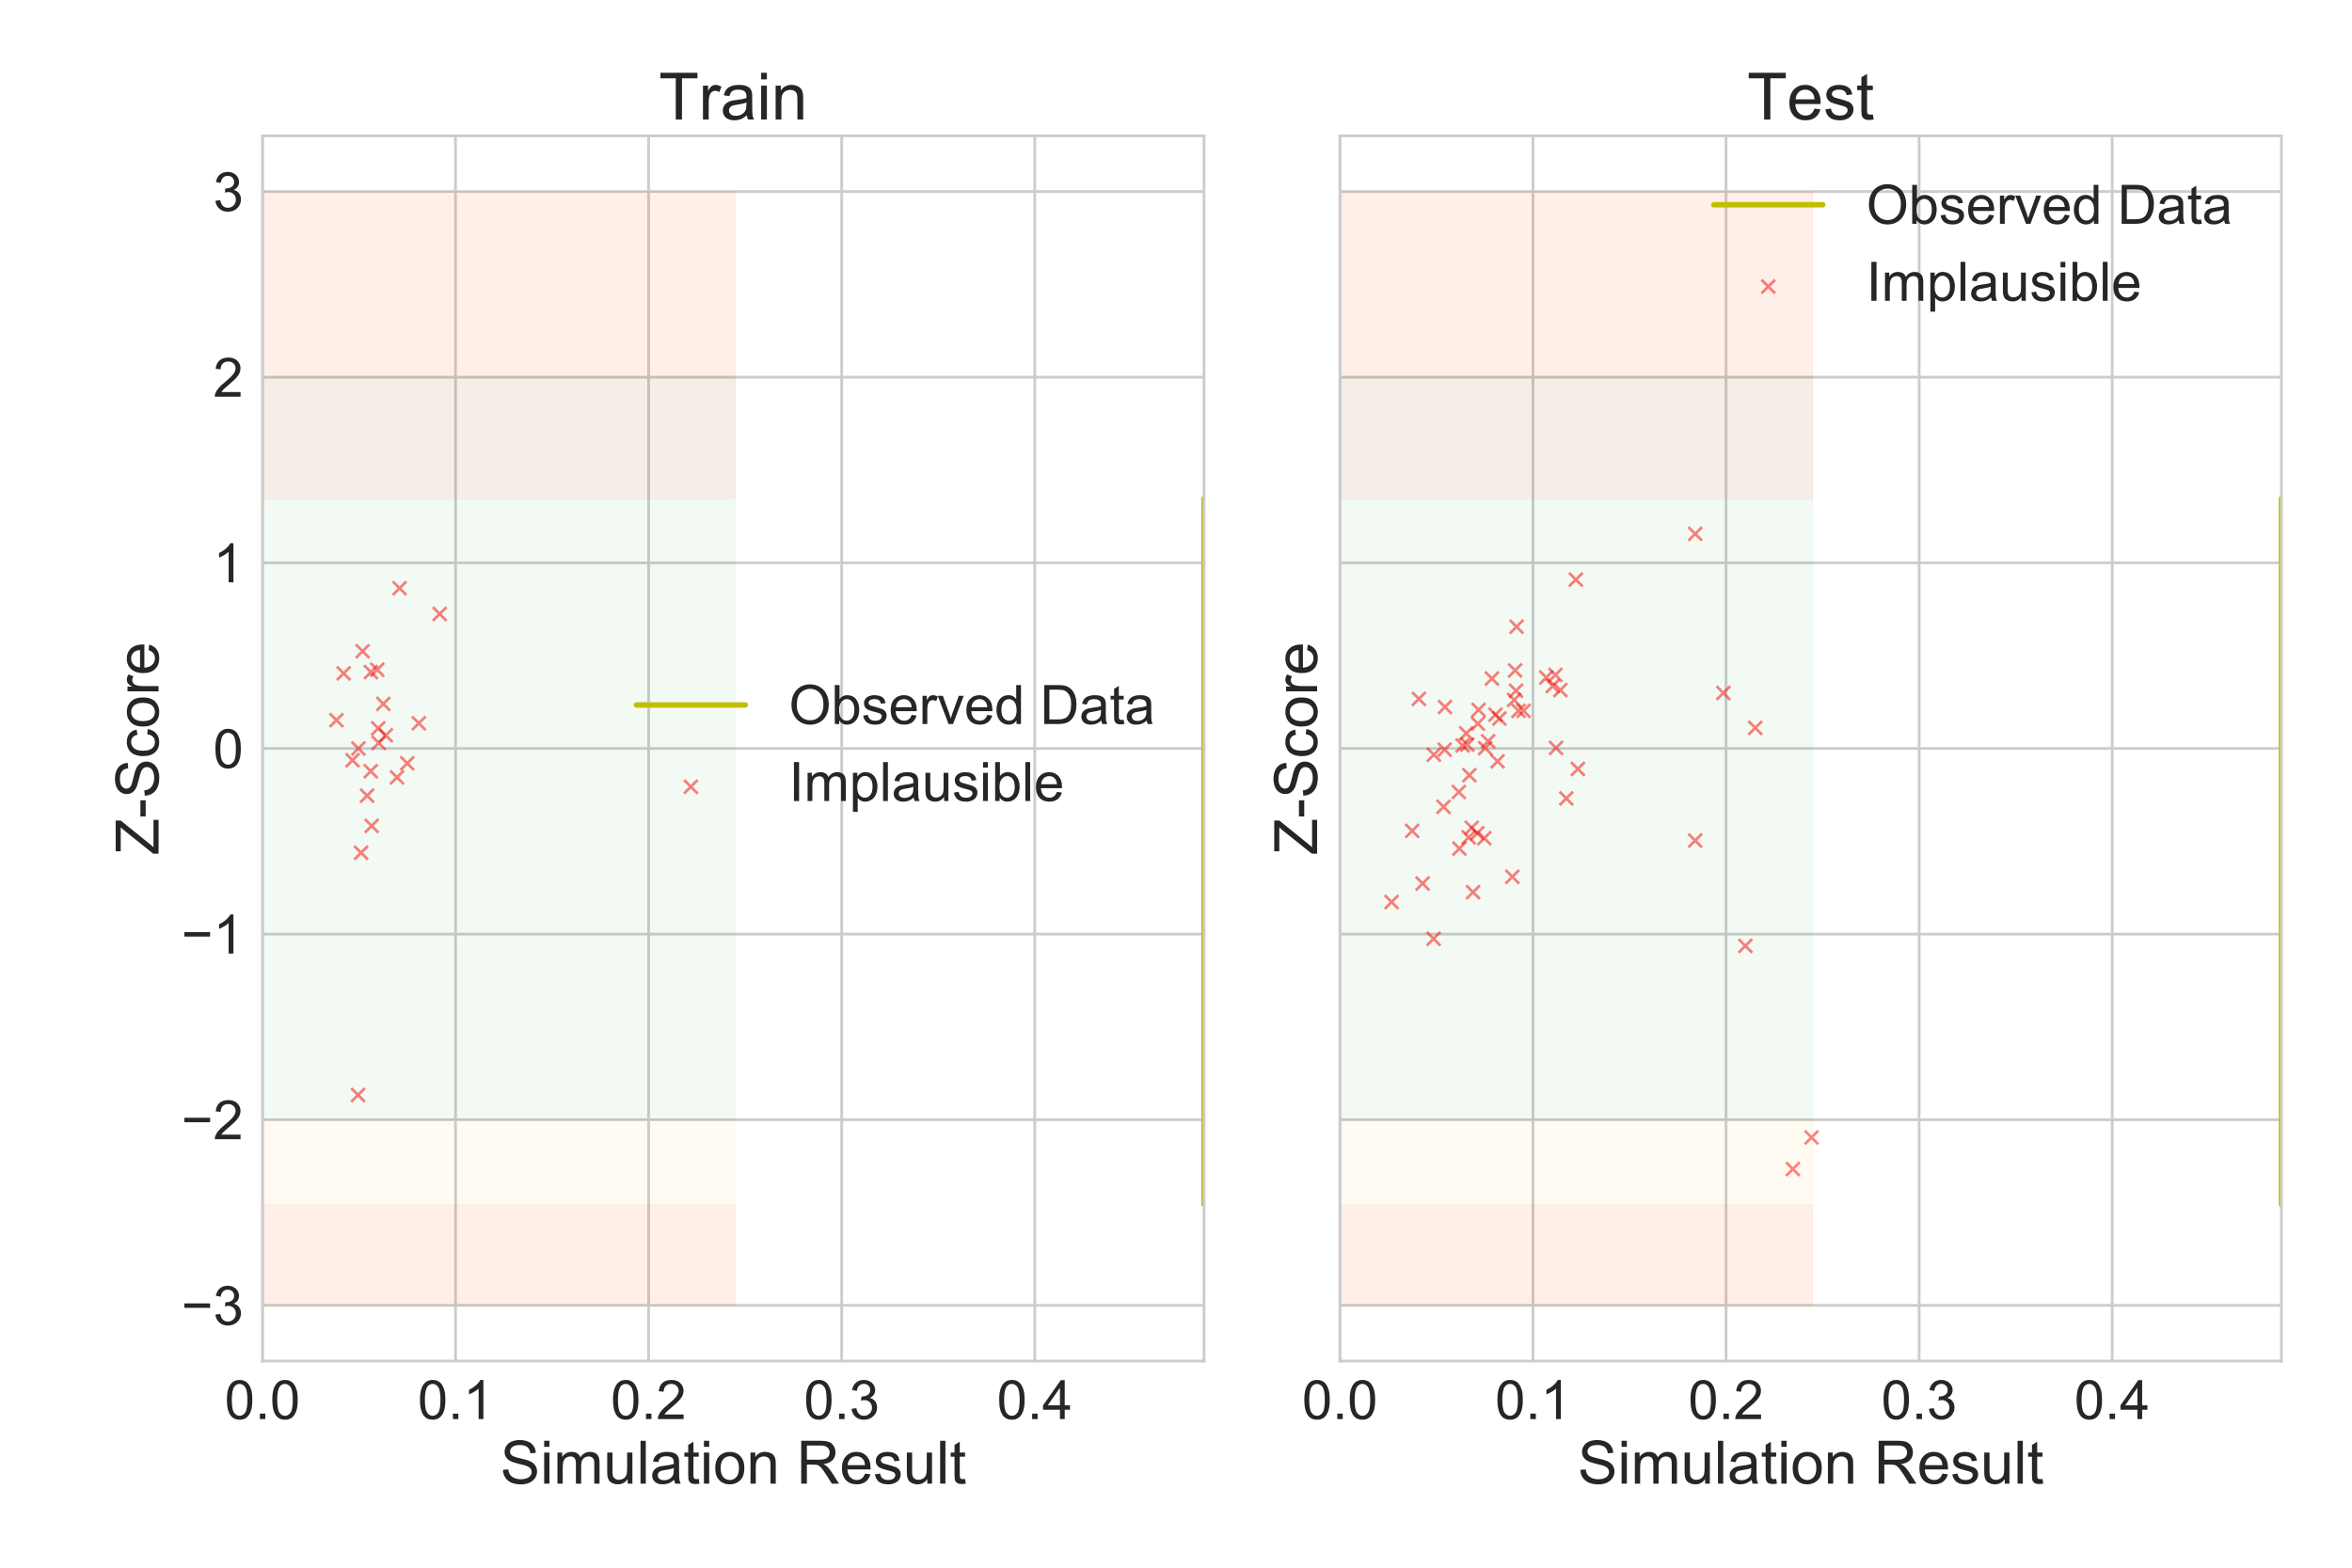 <?xml version="1.0" encoding="utf-8" standalone="no"?>
<!DOCTYPE svg PUBLIC "-//W3C//DTD SVG 1.1//EN"
  "http://www.w3.org/Graphics/SVG/1.1/DTD/svg11.dtd">
<!-- Created with matplotlib (https://matplotlib.org/) -->
<svg height="576pt" version="1.1" viewBox="0 0 864 576" width="864pt" xmlns="http://www.w3.org/2000/svg" xmlns:xlink="http://www.w3.org/1999/xlink">
 <defs>
  <style type="text/css">
*{stroke-linecap:butt;stroke-linejoin:round;}
  </style>
 </defs>
 <g id="figure_1">
  <g id="patch_1">
   <path d="M 0 576 
L 864 576 
L 864 0 
L 0 0 
z
" style="fill:#ffffff;"/>
  </g>
  <g id="axes_1">
   <g id="patch_2">
    <path d="M 96.42 500.08 
L 442.29 500.08 
L 442.29 49.92 
L 96.42 49.92 
z
" style="fill:#ffffff;"/>
   </g>
   <g id="matplotlib.axis_1">
    <g id="xtick_1">
     <g id="line2d_1">
      <path clip-path="url(#pf62c65925e)" d="M 96.42 500.08 
L 96.42 49.92 
" style="fill:none;stroke:#cccccc;stroke-linecap:round;"/>
     </g>
     <g id="line2d_2"/>
     <g id="text_1">
      <!-- 0.0 -->
      <defs>
       <path d="M 4.156 35.297 
Q 4.156 48 6.766 55.734 
Q 9.375 63.484 14.516 67.672 
Q 19.672 71.875 27.484 71.875 
Q 33.25 71.875 37.594 69.547 
Q 41.938 67.234 44.766 62.859 
Q 47.609 58.5 49.219 52.219 
Q 50.828 45.953 50.828 35.297 
Q 50.828 22.703 48.234 14.969 
Q 45.656 7.234 40.5 3 
Q 35.359 -1.219 27.484 -1.219 
Q 17.141 -1.219 11.234 6.203 
Q 4.156 15.141 4.156 35.297 
z
M 13.188 35.297 
Q 13.188 17.672 17.312 11.828 
Q 21.438 6 27.484 6 
Q 33.547 6 37.672 11.859 
Q 41.797 17.719 41.797 35.297 
Q 41.797 52.984 37.672 58.781 
Q 33.547 64.594 27.391 64.594 
Q 21.344 64.594 17.719 59.469 
Q 13.188 52.938 13.188 35.297 
z
" id="ArialMT-48"/>
       <path d="M 9.078 0 
L 9.078 10.016 
L 19.094 10.016 
L 19.094 0 
z
" id="ArialMT-46"/>
      </defs>
      <g style="fill:#262626;" transform="translate(82.52 521.396)scale(0.2 -0.2)">
       <use xlink:href="#ArialMT-48"/>
       <use x="55.615" xlink:href="#ArialMT-46"/>
       <use x="83.398" xlink:href="#ArialMT-48"/>
      </g>
     </g>
    </g>
    <g id="xtick_2">
     <g id="line2d_3">
      <path clip-path="url(#pf62c65925e)" d="M 167.345 500.08 
L 167.345 49.92 
" style="fill:none;stroke:#cccccc;stroke-linecap:round;"/>
     </g>
     <g id="line2d_4"/>
     <g id="text_2">
      <!-- 0.1 -->
      <defs>
       <path d="M 37.25 0 
L 28.469 0 
L 28.469 56 
Q 25.297 52.984 20.141 49.953 
Q 14.984 46.922 10.891 45.406 
L 10.891 53.906 
Q 18.266 57.375 23.781 62.297 
Q 29.297 67.234 31.594 71.875 
L 37.25 71.875 
z
" id="ArialMT-49"/>
      </defs>
      <g style="fill:#262626;" transform="translate(153.445 521.396)scale(0.2 -0.2)">
       <use xlink:href="#ArialMT-48"/>
       <use x="55.615" xlink:href="#ArialMT-46"/>
       <use x="83.398" xlink:href="#ArialMT-49"/>
      </g>
     </g>
    </g>
    <g id="xtick_3">
     <g id="line2d_5">
      <path clip-path="url(#pf62c65925e)" d="M 238.27 500.08 
L 238.27 49.92 
" style="fill:none;stroke:#cccccc;stroke-linecap:round;"/>
     </g>
     <g id="line2d_6"/>
     <g id="text_3">
      <!-- 0.2 -->
      <defs>
       <path d="M 50.344 8.453 
L 50.344 0 
L 3.031 0 
Q 2.938 3.172 4.047 6.109 
Q 5.859 10.938 9.828 15.625 
Q 13.812 20.312 21.344 26.469 
Q 33.016 36.031 37.109 41.625 
Q 41.219 47.219 41.219 52.203 
Q 41.219 57.422 37.469 61 
Q 33.734 64.594 27.734 64.594 
Q 21.391 64.594 17.578 60.781 
Q 13.766 56.984 13.719 50.25 
L 4.688 51.172 
Q 5.609 61.281 11.656 66.578 
Q 17.719 71.875 27.938 71.875 
Q 38.234 71.875 44.234 66.156 
Q 50.25 60.453 50.25 52 
Q 50.25 47.703 48.484 43.547 
Q 46.734 39.406 42.656 34.812 
Q 38.578 30.219 29.109 22.219 
Q 21.188 15.578 18.938 13.203 
Q 16.703 10.844 15.234 8.453 
z
" id="ArialMT-50"/>
      </defs>
      <g style="fill:#262626;" transform="translate(224.37 521.396)scale(0.2 -0.2)">
       <use xlink:href="#ArialMT-48"/>
       <use x="55.615" xlink:href="#ArialMT-46"/>
       <use x="83.398" xlink:href="#ArialMT-50"/>
      </g>
     </g>
    </g>
    <g id="xtick_4">
     <g id="line2d_7">
      <path clip-path="url(#pf62c65925e)" d="M 309.196 500.08 
L 309.196 49.92 
" style="fill:none;stroke:#cccccc;stroke-linecap:round;"/>
     </g>
     <g id="line2d_8"/>
     <g id="text_4">
      <!-- 0.3 -->
      <defs>
       <path d="M 4.203 18.891 
L 12.984 20.062 
Q 14.5 12.594 18.141 9.297 
Q 21.781 6 27 6 
Q 33.203 6 37.469 10.297 
Q 41.75 14.594 41.75 20.953 
Q 41.75 27 37.797 30.922 
Q 33.844 34.859 27.734 34.859 
Q 25.25 34.859 21.531 33.891 
L 22.516 41.609 
Q 23.391 41.5 23.922 41.5 
Q 29.547 41.5 34.031 44.422 
Q 38.531 47.359 38.531 53.469 
Q 38.531 58.297 35.25 61.469 
Q 31.984 64.656 26.812 64.656 
Q 21.688 64.656 18.266 61.422 
Q 14.844 58.203 13.875 51.766 
L 5.078 53.328 
Q 6.688 62.156 12.391 67.016 
Q 18.109 71.875 26.609 71.875 
Q 32.469 71.875 37.391 69.359 
Q 42.328 66.844 44.938 62.5 
Q 47.562 58.156 47.562 53.266 
Q 47.562 48.641 45.062 44.828 
Q 42.578 41.016 37.703 38.766 
Q 44.047 37.312 47.562 32.688 
Q 51.078 28.078 51.078 21.141 
Q 51.078 11.766 44.234 5.25 
Q 37.406 -1.266 26.953 -1.266 
Q 17.531 -1.266 11.297 4.344 
Q 5.078 9.969 4.203 18.891 
z
" id="ArialMT-51"/>
      </defs>
      <g style="fill:#262626;" transform="translate(295.296 521.396)scale(0.2 -0.2)">
       <use xlink:href="#ArialMT-48"/>
       <use x="55.615" xlink:href="#ArialMT-46"/>
       <use x="83.398" xlink:href="#ArialMT-51"/>
      </g>
     </g>
    </g>
    <g id="xtick_5">
     <g id="line2d_9">
      <path clip-path="url(#pf62c65925e)" d="M 380.121 500.08 
L 380.121 49.92 
" style="fill:none;stroke:#cccccc;stroke-linecap:round;"/>
     </g>
     <g id="line2d_10"/>
     <g id="text_5">
      <!-- 0.4 -->
      <defs>
       <path d="M 32.328 0 
L 32.328 17.141 
L 1.266 17.141 
L 1.266 25.203 
L 33.938 71.578 
L 41.109 71.578 
L 41.109 25.203 
L 50.781 25.203 
L 50.781 17.141 
L 41.109 17.141 
L 41.109 0 
z
M 32.328 25.203 
L 32.328 57.469 
L 9.906 25.203 
z
" id="ArialMT-52"/>
      </defs>
      <g style="fill:#262626;" transform="translate(366.221 521.396)scale(0.2 -0.2)">
       <use xlink:href="#ArialMT-48"/>
       <use x="55.615" xlink:href="#ArialMT-46"/>
       <use x="83.398" xlink:href="#ArialMT-52"/>
      </g>
     </g>
    </g>
    <g id="text_6">
     <!-- Simulation Result -->
     <defs>
      <path d="M 4.5 23 
L 13.422 23.781 
Q 14.062 18.406 16.375 14.969 
Q 18.703 11.531 23.578 9.406 
Q 28.469 7.281 34.578 7.281 
Q 39.984 7.281 44.141 8.891 
Q 48.297 10.5 50.312 13.297 
Q 52.344 16.109 52.344 19.438 
Q 52.344 22.797 50.391 25.312 
Q 48.438 27.828 43.953 29.547 
Q 41.062 30.672 31.203 33.031 
Q 21.344 35.406 17.391 37.5 
Q 12.25 40.188 9.734 44.156 
Q 7.234 48.141 7.234 53.078 
Q 7.234 58.5 10.297 63.203 
Q 13.375 67.922 19.281 70.359 
Q 25.203 72.797 32.422 72.797 
Q 40.375 72.797 46.453 70.234 
Q 52.547 67.672 55.812 62.688 
Q 59.078 57.719 59.328 51.422 
L 50.25 50.734 
Q 49.516 57.516 45.281 60.984 
Q 41.062 64.453 32.812 64.453 
Q 24.219 64.453 20.281 61.297 
Q 16.359 58.156 16.359 53.719 
Q 16.359 49.859 19.141 47.359 
Q 21.875 44.875 33.422 42.266 
Q 44.969 39.656 49.266 37.703 
Q 55.516 34.812 58.484 30.391 
Q 61.469 25.984 61.469 20.219 
Q 61.469 14.5 58.203 9.438 
Q 54.938 4.391 48.797 1.578 
Q 42.672 -1.219 35.016 -1.219 
Q 25.297 -1.219 18.719 1.609 
Q 12.156 4.438 8.422 10.125 
Q 4.688 15.828 4.5 23 
z
" id="ArialMT-83"/>
      <path d="M 6.641 61.469 
L 6.641 71.578 
L 15.438 71.578 
L 15.438 61.469 
z
M 6.641 0 
L 6.641 51.859 
L 15.438 51.859 
L 15.438 0 
z
" id="ArialMT-105"/>
      <path d="M 6.594 0 
L 6.594 51.859 
L 14.453 51.859 
L 14.453 44.578 
Q 16.891 48.391 20.938 50.703 
Q 25 53.031 30.172 53.031 
Q 35.938 53.031 39.625 50.641 
Q 43.312 48.25 44.828 43.953 
Q 50.984 53.031 60.844 53.031 
Q 68.562 53.031 72.703 48.75 
Q 76.859 44.484 76.859 35.594 
L 76.859 0 
L 68.109 0 
L 68.109 32.672 
Q 68.109 37.938 67.25 40.25 
Q 66.406 42.578 64.156 43.984 
Q 61.922 45.406 58.891 45.406 
Q 53.422 45.406 49.797 41.766 
Q 46.188 38.141 46.188 30.125 
L 46.188 0 
L 37.406 0 
L 37.406 33.688 
Q 37.406 39.547 35.25 42.469 
Q 33.109 45.406 28.219 45.406 
Q 24.516 45.406 21.359 43.453 
Q 18.219 41.5 16.797 37.734 
Q 15.375 33.984 15.375 26.906 
L 15.375 0 
z
" id="ArialMT-109"/>
      <path d="M 40.578 0 
L 40.578 7.625 
Q 34.516 -1.172 24.125 -1.172 
Q 19.531 -1.172 15.547 0.578 
Q 11.578 2.344 9.641 5 
Q 7.719 7.672 6.938 11.531 
Q 6.391 14.109 6.391 19.734 
L 6.391 51.859 
L 15.188 51.859 
L 15.188 23.094 
Q 15.188 16.219 15.719 13.812 
Q 16.547 10.359 19.234 8.375 
Q 21.922 6.391 25.875 6.391 
Q 29.828 6.391 33.297 8.422 
Q 36.766 10.453 38.203 13.938 
Q 39.656 17.438 39.656 24.078 
L 39.656 51.859 
L 48.438 51.859 
L 48.438 0 
z
" id="ArialMT-117"/>
      <path d="M 6.391 0 
L 6.391 71.578 
L 15.188 71.578 
L 15.188 0 
z
" id="ArialMT-108"/>
      <path d="M 40.438 6.391 
Q 35.547 2.25 31.031 0.531 
Q 26.516 -1.172 21.344 -1.172 
Q 12.797 -1.172 8.203 3 
Q 3.609 7.172 3.609 13.672 
Q 3.609 17.484 5.344 20.625 
Q 7.078 23.781 9.891 25.688 
Q 12.703 27.594 16.219 28.562 
Q 18.797 29.25 24.031 29.891 
Q 34.672 31.156 39.703 32.906 
Q 39.75 34.719 39.75 35.203 
Q 39.75 40.578 37.25 42.781 
Q 33.891 45.75 27.25 45.75 
Q 21.047 45.75 18.094 43.578 
Q 15.141 41.406 13.719 35.891 
L 5.125 37.062 
Q 6.297 42.578 8.984 45.969 
Q 11.672 49.359 16.75 51.188 
Q 21.828 53.031 28.516 53.031 
Q 35.156 53.031 39.297 51.469 
Q 43.453 49.906 45.406 47.531 
Q 47.359 45.172 48.141 41.547 
Q 48.578 39.312 48.578 33.453 
L 48.578 21.734 
Q 48.578 9.469 49.141 6.219 
Q 49.703 2.984 51.375 0 
L 42.188 0 
Q 40.828 2.734 40.438 6.391 
z
M 39.703 26.031 
Q 34.906 24.078 25.344 22.703 
Q 19.922 21.922 17.672 20.938 
Q 15.438 19.969 14.203 18.094 
Q 12.984 16.219 12.984 13.922 
Q 12.984 10.406 15.641 8.062 
Q 18.312 5.719 23.438 5.719 
Q 28.516 5.719 32.469 7.938 
Q 36.422 10.156 38.281 14.016 
Q 39.703 17 39.703 22.797 
z
" id="ArialMT-97"/>
      <path d="M 25.781 7.859 
L 27.047 0.094 
Q 23.344 -0.688 20.406 -0.688 
Q 15.625 -0.688 12.984 0.828 
Q 10.359 2.344 9.281 4.812 
Q 8.203 7.281 8.203 15.188 
L 8.203 45.016 
L 1.766 45.016 
L 1.766 51.859 
L 8.203 51.859 
L 8.203 64.703 
L 16.938 69.969 
L 16.938 51.859 
L 25.781 51.859 
L 25.781 45.016 
L 16.938 45.016 
L 16.938 14.703 
Q 16.938 10.938 17.406 9.859 
Q 17.875 8.797 18.922 8.156 
Q 19.969 7.516 21.922 7.516 
Q 23.391 7.516 25.781 7.859 
z
" id="ArialMT-116"/>
      <path d="M 3.328 25.922 
Q 3.328 40.328 11.328 47.266 
Q 18.016 53.031 27.641 53.031 
Q 38.328 53.031 45.109 46.016 
Q 51.906 39.016 51.906 26.656 
Q 51.906 16.656 48.906 10.906 
Q 45.906 5.172 40.156 2 
Q 34.422 -1.172 27.641 -1.172 
Q 16.75 -1.172 10.031 5.812 
Q 3.328 12.797 3.328 25.922 
z
M 12.359 25.922 
Q 12.359 15.969 16.703 11.016 
Q 21.047 6.062 27.641 6.062 
Q 34.188 6.062 38.531 11.031 
Q 42.875 16.016 42.875 26.219 
Q 42.875 35.844 38.5 40.797 
Q 34.125 45.75 27.641 45.75 
Q 21.047 45.75 16.703 40.812 
Q 12.359 35.891 12.359 25.922 
z
" id="ArialMT-111"/>
      <path d="M 6.594 0 
L 6.594 51.859 
L 14.5 51.859 
L 14.5 44.484 
Q 20.219 53.031 31 53.031 
Q 35.688 53.031 39.625 51.344 
Q 43.562 49.656 45.516 46.922 
Q 47.469 44.188 48.25 40.438 
Q 48.734 37.984 48.734 31.891 
L 48.734 0 
L 39.938 0 
L 39.938 31.547 
Q 39.938 36.922 38.906 39.578 
Q 37.891 42.234 35.281 43.812 
Q 32.672 45.406 29.156 45.406 
Q 23.531 45.406 19.453 41.844 
Q 15.375 38.281 15.375 28.328 
L 15.375 0 
z
" id="ArialMT-110"/>
      <path id="ArialMT-32"/>
      <path d="M 7.859 0 
L 7.859 71.578 
L 39.594 71.578 
Q 49.172 71.578 54.141 69.641 
Q 59.125 67.719 62.109 62.828 
Q 65.094 57.953 65.094 52.047 
Q 65.094 44.438 60.156 39.203 
Q 55.219 33.984 44.922 32.562 
Q 48.688 30.766 50.641 29 
Q 54.781 25.203 58.5 19.484 
L 70.953 0 
L 59.031 0 
L 49.562 14.891 
Q 45.406 21.344 42.719 24.75 
Q 40.047 28.172 37.922 29.531 
Q 35.797 30.906 33.594 31.453 
Q 31.984 31.781 28.328 31.781 
L 17.328 31.781 
L 17.328 0 
z
M 17.328 39.984 
L 37.703 39.984 
Q 44.188 39.984 47.844 41.328 
Q 51.516 42.672 53.422 45.625 
Q 55.328 48.578 55.328 52.047 
Q 55.328 57.125 51.641 60.391 
Q 47.953 63.672 39.984 63.672 
L 17.328 63.672 
z
" id="ArialMT-82"/>
      <path d="M 42.094 16.703 
L 51.172 15.578 
Q 49.031 7.625 43.219 3.219 
Q 37.406 -1.172 28.375 -1.172 
Q 17 -1.172 10.328 5.828 
Q 3.656 12.844 3.656 25.484 
Q 3.656 38.578 10.391 45.797 
Q 17.141 53.031 27.875 53.031 
Q 38.281 53.031 44.875 45.953 
Q 51.469 38.875 51.469 26.031 
Q 51.469 25.25 51.422 23.688 
L 12.75 23.688 
Q 13.234 15.141 17.578 10.594 
Q 21.922 6.062 28.422 6.062 
Q 33.25 6.062 36.672 8.594 
Q 40.094 11.141 42.094 16.703 
z
M 13.234 30.906 
L 42.188 30.906 
Q 41.609 37.453 38.875 40.719 
Q 34.672 45.797 27.984 45.797 
Q 21.922 45.797 17.797 41.75 
Q 13.672 37.703 13.234 30.906 
z
" id="ArialMT-101"/>
      <path d="M 3.078 15.484 
L 11.766 16.844 
Q 12.5 11.625 15.844 8.844 
Q 19.188 6.062 25.203 6.062 
Q 31.25 6.062 34.172 8.516 
Q 37.109 10.984 37.109 14.312 
Q 37.109 17.281 34.516 19 
Q 32.719 20.172 25.531 21.969 
Q 15.875 24.422 12.141 26.203 
Q 8.406 27.984 6.469 31.125 
Q 4.547 34.281 4.547 38.094 
Q 4.547 41.547 6.125 44.5 
Q 7.719 47.469 10.453 49.422 
Q 12.5 50.922 16.031 51.969 
Q 19.578 53.031 23.641 53.031 
Q 29.734 53.031 34.344 51.266 
Q 38.969 49.516 41.156 46.5 
Q 43.359 43.5 44.188 38.484 
L 35.594 37.312 
Q 35.016 41.312 32.203 43.547 
Q 29.391 45.797 24.266 45.797 
Q 18.219 45.797 15.625 43.797 
Q 13.031 41.797 13.031 39.109 
Q 13.031 37.406 14.109 36.031 
Q 15.188 34.625 17.484 33.688 
Q 18.797 33.203 25.25 31.453 
Q 34.578 28.953 38.25 27.359 
Q 41.938 25.781 44.031 22.75 
Q 46.141 19.734 46.141 15.234 
Q 46.141 10.844 43.578 6.953 
Q 41.016 3.078 36.172 0.953 
Q 31.344 -1.172 25.25 -1.172 
Q 15.141 -1.172 9.844 3.031 
Q 4.547 7.234 3.078 15.484 
z
" id="ArialMT-115"/>
     </defs>
     <g style="fill:#262626;" transform="translate(183.765 545.118)scale(0.22 -0.22)">
      <use xlink:href="#ArialMT-83"/>
      <use x="66.699" xlink:href="#ArialMT-105"/>
      <use x="88.916" xlink:href="#ArialMT-109"/>
      <use x="172.217" xlink:href="#ArialMT-117"/>
      <use x="227.832" xlink:href="#ArialMT-108"/>
      <use x="250.049" xlink:href="#ArialMT-97"/>
      <use x="305.664" xlink:href="#ArialMT-116"/>
      <use x="333.447" xlink:href="#ArialMT-105"/>
      <use x="355.664" xlink:href="#ArialMT-111"/>
      <use x="411.279" xlink:href="#ArialMT-110"/>
      <use x="466.895" xlink:href="#ArialMT-32"/>
      <use x="494.678" xlink:href="#ArialMT-82"/>
      <use x="566.895" xlink:href="#ArialMT-101"/>
      <use x="622.51" xlink:href="#ArialMT-115"/>
      <use x="672.51" xlink:href="#ArialMT-117"/>
      <use x="728.125" xlink:href="#ArialMT-108"/>
      <use x="750.342" xlink:href="#ArialMT-116"/>
     </g>
    </g>
   </g>
   <g id="matplotlib.axis_2">
    <g id="ytick_1">
     <g id="line2d_11">
      <path clip-path="url(#pf62c65925e)" d="M 96.42 479.618 
L 442.29 479.618 
" style="fill:none;stroke:#cccccc;stroke-linecap:round;"/>
     </g>
     <g id="line2d_12"/>
     <g id="text_7">
      <!-- −3 -->
      <defs>
       <path d="M 52.828 31.203 
L 5.562 31.203 
L 5.562 39.406 
L 52.828 39.406 
z
" id="ArialMT-8722"/>
      </defs>
      <g style="fill:#262626;" transform="translate(66.617 486.776)scale(0.2 -0.2)">
       <use xlink:href="#ArialMT-8722"/>
       <use x="58.398" xlink:href="#ArialMT-51"/>
      </g>
     </g>
    </g>
    <g id="ytick_2">
     <g id="line2d_13">
      <path clip-path="url(#pf62c65925e)" d="M 96.42 411.412 
L 442.29 411.412 
" style="fill:none;stroke:#cccccc;stroke-linecap:round;"/>
     </g>
     <g id="line2d_14"/>
     <g id="text_8">
      <!-- −2 -->
      <g style="fill:#262626;" transform="translate(66.617 418.57)scale(0.2 -0.2)">
       <use xlink:href="#ArialMT-8722"/>
       <use x="58.398" xlink:href="#ArialMT-50"/>
      </g>
     </g>
    </g>
    <g id="ytick_3">
     <g id="line2d_15">
      <path clip-path="url(#pf62c65925e)" d="M 96.42 343.206 
L 442.29 343.206 
" style="fill:none;stroke:#cccccc;stroke-linecap:round;"/>
     </g>
     <g id="line2d_16"/>
     <g id="text_9">
      <!-- −1 -->
      <g style="fill:#262626;" transform="translate(66.617 350.364)scale(0.2 -0.2)">
       <use xlink:href="#ArialMT-8722"/>
       <use x="58.398" xlink:href="#ArialMT-49"/>
      </g>
     </g>
    </g>
    <g id="ytick_4">
     <g id="line2d_17">
      <path clip-path="url(#pf62c65925e)" d="M 96.42 275 
L 442.29 275 
" style="fill:none;stroke:#cccccc;stroke-linecap:round;"/>
     </g>
     <g id="line2d_18"/>
     <g id="text_10">
      <!-- 0 -->
      <g style="fill:#262626;" transform="translate(78.298 282.158)scale(0.2 -0.2)">
       <use xlink:href="#ArialMT-48"/>
      </g>
     </g>
    </g>
    <g id="ytick_5">
     <g id="line2d_19">
      <path clip-path="url(#pf62c65925e)" d="M 96.42 206.794 
L 442.29 206.794 
" style="fill:none;stroke:#cccccc;stroke-linecap:round;"/>
     </g>
     <g id="line2d_20"/>
     <g id="text_11">
      <!-- 1 -->
      <g style="fill:#262626;" transform="translate(78.298 213.952)scale(0.2 -0.2)">
       <use xlink:href="#ArialMT-49"/>
      </g>
     </g>
    </g>
    <g id="ytick_6">
     <g id="line2d_21">
      <path clip-path="url(#pf62c65925e)" d="M 96.42 138.588 
L 442.29 138.588 
" style="fill:none;stroke:#cccccc;stroke-linecap:round;"/>
     </g>
     <g id="line2d_22"/>
     <g id="text_12">
      <!-- 2 -->
      <g style="fill:#262626;" transform="translate(78.298 145.746)scale(0.2 -0.2)">
       <use xlink:href="#ArialMT-50"/>
      </g>
     </g>
    </g>
    <g id="ytick_7">
     <g id="line2d_23">
      <path clip-path="url(#pf62c65925e)" d="M 96.42 70.382 
L 442.29 70.382 
" style="fill:none;stroke:#cccccc;stroke-linecap:round;"/>
     </g>
     <g id="line2d_24"/>
     <g id="text_13">
      <!-- 3 -->
      <g style="fill:#262626;" transform="translate(78.298 77.54)scale(0.2 -0.2)">
       <use xlink:href="#ArialMT-51"/>
      </g>
     </g>
    </g>
    <g id="text_14">
     <!-- Z-Score -->
     <defs>
      <path d="M 2 0 
L 2 8.797 
L 38.672 54.641 
Q 42.578 59.516 46.094 63.141 
L 6.156 63.141 
L 6.156 71.578 
L 57.422 71.578 
L 57.422 63.141 
L 17.234 13.484 
L 12.891 8.453 
L 58.594 8.453 
L 58.594 0 
z
" id="ArialMT-90"/>
      <path d="M 3.172 21.484 
L 3.172 30.328 
L 30.172 30.328 
L 30.172 21.484 
z
" id="ArialMT-45"/>
      <path d="M 40.438 19 
L 49.078 17.875 
Q 47.656 8.938 41.812 3.875 
Q 35.984 -1.172 27.484 -1.172 
Q 16.844 -1.172 10.375 5.781 
Q 3.906 12.75 3.906 25.734 
Q 3.906 34.125 6.688 40.422 
Q 9.469 46.734 15.156 49.875 
Q 20.844 53.031 27.547 53.031 
Q 35.984 53.031 41.359 48.75 
Q 46.734 44.484 48.25 36.625 
L 39.703 35.297 
Q 38.484 40.531 35.375 43.156 
Q 32.281 45.797 27.875 45.797 
Q 21.234 45.797 17.078 41.031 
Q 12.938 36.281 12.938 25.984 
Q 12.938 15.531 16.938 10.797 
Q 20.953 6.062 27.391 6.062 
Q 32.562 6.062 36.031 9.234 
Q 39.5 12.406 40.438 19 
z
" id="ArialMT-99"/>
      <path d="M 6.5 0 
L 6.5 51.859 
L 14.406 51.859 
L 14.406 44 
Q 17.438 49.516 20 51.266 
Q 22.562 53.031 25.641 53.031 
Q 30.078 53.031 34.672 50.203 
L 31.641 42.047 
Q 28.422 43.953 25.203 43.953 
Q 22.312 43.953 20.016 42.219 
Q 17.719 40.484 16.75 37.406 
Q 15.281 32.719 15.281 27.156 
L 15.281 0 
z
" id="ArialMT-114"/>
     </defs>
     <g style="fill:#262626;" transform="translate(58.244 314.115)rotate(-90)scale(0.22 -0.22)">
      <use xlink:href="#ArialMT-90"/>
      <use x="61.084" xlink:href="#ArialMT-45"/>
      <use x="94.385" xlink:href="#ArialMT-83"/>
      <use x="161.084" xlink:href="#ArialMT-99"/>
      <use x="211.084" xlink:href="#ArialMT-111"/>
      <use x="266.699" xlink:href="#ArialMT-114"/>
      <use x="300" xlink:href="#ArialMT-101"/>
     </g>
    </g>
   </g>
   <g id="PathCollection_1">
    <defs>
     <path d="M -2.5 2.5 
L 2.5 -2.5 
M -2.5 -2.5 
L 2.5 2.5 
" id="m4b0cbc7966" style="stroke:#ff0000;stroke-opacity:0.5;"/>
    </defs>
    <g clip-path="url(#pf62c65925e)">
     <use style="fill:#ff0000;fill-opacity:0.5;stroke:#ff0000;stroke-opacity:0.5;" x="153.849" xlink:href="#m4b0cbc7966" y="265.739"/>
     <use style="fill:#ff0000;fill-opacity:0.5;stroke:#ff0000;stroke-opacity:0.5;" x="131.532" xlink:href="#m4b0cbc7966" y="402.321"/>
     <use style="fill:#ff0000;fill-opacity:0.5;stroke:#ff0000;stroke-opacity:0.5;" x="136.255" xlink:href="#m4b0cbc7966" y="246.932"/>
     <use style="fill:#ff0000;fill-opacity:0.5;stroke:#ff0000;stroke-opacity:0.5;" x="123.592" xlink:href="#m4b0cbc7966" y="264.602"/>
     <use style="fill:#ff0000;fill-opacity:0.5;stroke:#ff0000;stroke-opacity:0.5;" x="140.815" xlink:href="#m4b0cbc7966" y="258.621"/>
     <use style="fill:#ff0000;fill-opacity:0.5;stroke:#ff0000;stroke-opacity:0.5;" x="134.838" xlink:href="#m4b0cbc7966" y="292.339"/>
     <use style="fill:#ff0000;fill-opacity:0.5;stroke:#ff0000;stroke-opacity:0.5;" x="138.929" xlink:href="#m4b0cbc7966" y="267.592"/>
     <use style="fill:#ff0000;fill-opacity:0.5;stroke:#ff0000;stroke-opacity:0.5;" x="141.74" xlink:href="#m4b0cbc7966" y="270.187"/>
     <use style="fill:#ff0000;fill-opacity:0.5;stroke:#ff0000;stroke-opacity:0.5;" x="136.177" xlink:href="#m4b0cbc7966" y="283.358"/>
     <use style="fill:#ff0000;fill-opacity:0.5;stroke:#ff0000;stroke-opacity:0.5;" x="131.651" xlink:href="#m4b0cbc7966" y="275.013"/>
     <use style="fill:#ff0000;fill-opacity:0.5;stroke:#ff0000;stroke-opacity:0.5;" x="146.781" xlink:href="#m4b0cbc7966" y="216.122"/>
     <use style="fill:#ff0000;fill-opacity:0.5;stroke:#ff0000;stroke-opacity:0.5;" x="132.637" xlink:href="#m4b0cbc7966" y="313.325"/>
     <use style="fill:#ff0000;fill-opacity:0.5;stroke:#ff0000;stroke-opacity:0.5;" x="133.198" xlink:href="#m4b0cbc7966" y="239.277"/>
     <use style="fill:#ff0000;fill-opacity:0.5;stroke:#ff0000;stroke-opacity:0.5;" x="145.835" xlink:href="#m4b0cbc7966" y="285.616"/>
     <use style="fill:#ff0000;fill-opacity:0.5;stroke:#ff0000;stroke-opacity:0.5;" x="161.511" xlink:href="#m4b0cbc7966" y="225.58"/>
     <use style="fill:#ff0000;fill-opacity:0.5;stroke:#ff0000;stroke-opacity:0.5;" x="129.5" xlink:href="#m4b0cbc7966" y="279.324"/>
     <use style="fill:#ff0000;fill-opacity:0.5;stroke:#ff0000;stroke-opacity:0.5;" x="139.113" xlink:href="#m4b0cbc7966" y="272.958"/>
     <use style="fill:#ff0000;fill-opacity:0.5;stroke:#ff0000;stroke-opacity:0.5;" x="138.583" xlink:href="#m4b0cbc7966" y="246.086"/>
     <use style="fill:#ff0000;fill-opacity:0.5;stroke:#ff0000;stroke-opacity:0.5;" x="136.523" xlink:href="#m4b0cbc7966" y="303.443"/>
     <use style="fill:#ff0000;fill-opacity:0.5;stroke:#ff0000;stroke-opacity:0.5;" x="126.227" xlink:href="#m4b0cbc7966" y="247.415"/>
     <use style="fill:#ff0000;fill-opacity:0.5;stroke:#ff0000;stroke-opacity:0.5;" x="149.597" xlink:href="#m4b0cbc7966" y="280.455"/>
    </g>
   </g>
   <g id="patch_3">
    <path clip-path="url(#pf62c65925e)" d="M 96.42 411.412 
L 270.077 411.412 
L 270.077 138.588 
L 96.42 138.588 
z
" style="fill:#008000;opacity:0.05;stroke:#008000;stroke-linejoin:miter;stroke-width:0.3;"/>
   </g>
   <g id="patch_4">
    <path clip-path="url(#pf62c65925e)" d="M 96.42 479.618 
L 270.077 479.618 
L 270.077 411.412 
L 96.42 411.412 
z
" style="fill:#ffa500;opacity:0.05;stroke:#ffa500;stroke-linejoin:miter;stroke-width:0.3;"/>
   </g>
   <g id="patch_5">
    <path clip-path="url(#pf62c65925e)" d="M 96.42 138.588 
L 270.077 138.588 
L 270.077 70.382 
L 96.42 70.382 
z
" style="fill:#ffa500;opacity:0.05;stroke:#ffa500;stroke-linejoin:miter;stroke-width:0.3;"/>
   </g>
   <g id="patch_6">
    <path clip-path="url(#pf62c65925e)" d="M 96.42 442.497 
L 270.077 442.497 
L 270.077 479.618 
L 96.42 479.618 
z
" style="fill:#ff0000;opacity:0.05;stroke:#ff0000;stroke-linejoin:miter;stroke-width:0.3;"/>
   </g>
   <g id="patch_7">
    <path clip-path="url(#pf62c65925e)" d="M 96.42 70.382 
L 270.077 70.382 
L 270.077 183.187 
L 96.42 183.187 
z
" style="fill:#ff0000;opacity:0.05;stroke:#ff0000;stroke-linejoin:miter;stroke-width:0.3;"/>
   </g>
   <g id="line2d_25">
    <path clip-path="url(#pf62c65925e)" d="M 442.29 442.497 
L 442.29 183.187 
" style="fill:none;stroke:#bfbf00;stroke-linecap:round;stroke-width:2;"/>
   </g>
   <g id="patch_8">
    <path d="M 96.42 500.08 
L 96.42 49.92 
" style="fill:none;stroke:#cccccc;stroke-linecap:square;stroke-linejoin:miter;"/>
   </g>
   <g id="patch_9">
    <path d="M 442.29 500.08 
L 442.29 49.92 
" style="fill:none;stroke:#cccccc;stroke-linecap:square;stroke-linejoin:miter;"/>
   </g>
   <g id="patch_10">
    <path d="M 96.42 500.08 
L 442.29 500.08 
" style="fill:none;stroke:#cccccc;stroke-linecap:square;stroke-linejoin:miter;"/>
   </g>
   <g id="patch_11">
    <path d="M 96.42 49.92 
L 442.29 49.92 
" style="fill:none;stroke:#cccccc;stroke-linecap:square;stroke-linejoin:miter;"/>
   </g>
   <g id="text_15">
    <!-- Train -->
    <defs>
     <path d="M 25.922 0 
L 25.922 63.141 
L 2.344 63.141 
L 2.344 71.578 
L 59.078 71.578 
L 59.078 63.141 
L 35.406 63.141 
L 35.406 0 
z
" id="ArialMT-84"/>
    </defs>
    <g style="fill:#262626;" transform="translate(242.023 43.92)scale(0.24 -0.24)">
     <use xlink:href="#ArialMT-84"/>
     <use x="61.037" xlink:href="#ArialMT-114"/>
     <use x="94.338" xlink:href="#ArialMT-97"/>
     <use x="149.953" xlink:href="#ArialMT-105"/>
     <use x="172.17" xlink:href="#ArialMT-110"/>
    </g>
   </g>
   <g id="legend_1">
    <g id="line2d_26">
     <path d="M 233.787 259.025 
L 273.787 259.025 
" style="fill:none;stroke:#bfbf00;stroke-linecap:round;stroke-width:2;"/>
    </g>
    <g id="line2d_27"/>
    <g id="text_16">
     <!-- Observed Data -->
     <defs>
      <path d="M 4.828 34.859 
Q 4.828 52.688 14.391 62.766 
Q 23.969 72.859 39.109 72.859 
Q 49.031 72.859 56.984 68.109 
Q 64.938 63.375 69.109 54.906 
Q 73.297 46.438 73.297 35.688 
Q 73.297 24.812 68.891 16.219 
Q 64.5 7.625 56.438 3.203 
Q 48.391 -1.219 39.062 -1.219 
Q 28.953 -1.219 20.984 3.656 
Q 13.031 8.547 8.922 16.984 
Q 4.828 25.438 4.828 34.859 
z
M 14.594 34.719 
Q 14.594 21.781 21.547 14.328 
Q 28.516 6.891 39.016 6.891 
Q 49.703 6.891 56.609 14.406 
Q 63.531 21.922 63.531 35.75 
Q 63.531 44.484 60.578 51 
Q 57.625 57.516 51.922 61.109 
Q 46.234 64.703 39.156 64.703 
Q 29.109 64.703 21.844 57.781 
Q 14.594 50.875 14.594 34.719 
z
" id="ArialMT-79"/>
      <path d="M 14.703 0 
L 6.547 0 
L 6.547 71.578 
L 15.328 71.578 
L 15.328 46.047 
Q 20.906 53.031 29.547 53.031 
Q 34.328 53.031 38.594 51.094 
Q 42.875 49.172 45.625 45.672 
Q 48.391 42.188 49.953 37.25 
Q 51.516 32.328 51.516 26.703 
Q 51.516 13.375 44.922 6.094 
Q 38.328 -1.172 29.109 -1.172 
Q 19.922 -1.172 14.703 6.5 
z
M 14.594 26.312 
Q 14.594 17 17.141 12.844 
Q 21.297 6.062 28.375 6.062 
Q 34.125 6.062 38.328 11.062 
Q 42.531 16.062 42.531 25.984 
Q 42.531 36.141 38.5 40.969 
Q 34.469 45.797 28.766 45.797 
Q 23 45.797 18.797 40.797 
Q 14.594 35.797 14.594 26.312 
z
" id="ArialMT-98"/>
      <path d="M 21 0 
L 1.266 51.859 
L 10.547 51.859 
L 21.688 20.797 
Q 23.484 15.766 25 10.359 
Q 26.172 14.453 28.266 20.219 
L 39.797 51.859 
L 48.828 51.859 
L 29.203 0 
z
" id="ArialMT-118"/>
      <path d="M 40.234 0 
L 40.234 6.547 
Q 35.297 -1.172 25.734 -1.172 
Q 19.531 -1.172 14.328 2.25 
Q 9.125 5.672 6.266 11.797 
Q 3.422 17.922 3.422 25.875 
Q 3.422 33.641 6 39.969 
Q 8.594 46.297 13.766 49.656 
Q 18.953 53.031 25.344 53.031 
Q 30.031 53.031 33.688 51.047 
Q 37.359 49.078 39.656 45.906 
L 39.656 71.578 
L 48.391 71.578 
L 48.391 0 
z
M 12.453 25.875 
Q 12.453 15.922 16.641 10.984 
Q 20.844 6.062 26.562 6.062 
Q 32.328 6.062 36.344 10.766 
Q 40.375 15.484 40.375 25.141 
Q 40.375 35.797 36.266 40.766 
Q 32.172 45.75 26.172 45.75 
Q 20.312 45.75 16.375 40.969 
Q 12.453 36.188 12.453 25.875 
z
" id="ArialMT-100"/>
      <path d="M 7.719 0 
L 7.719 71.578 
L 32.375 71.578 
Q 40.719 71.578 45.125 70.562 
Q 51.266 69.141 55.609 65.438 
Q 61.281 60.641 64.078 53.188 
Q 66.891 45.75 66.891 36.188 
Q 66.891 28.031 64.984 21.734 
Q 63.094 15.438 60.109 11.297 
Q 57.125 7.172 53.578 4.797 
Q 50.047 2.438 45.047 1.219 
Q 40.047 0 33.547 0 
z
M 17.188 8.453 
L 32.469 8.453 
Q 39.547 8.453 43.578 9.766 
Q 47.609 11.078 50 13.484 
Q 53.375 16.844 55.25 22.531 
Q 57.125 28.219 57.125 36.328 
Q 57.125 47.562 53.438 53.594 
Q 49.75 59.625 44.484 61.672 
Q 40.672 63.141 32.234 63.141 
L 17.188 63.141 
z
" id="ArialMT-68"/>
     </defs>
     <g style="fill:#262626;" transform="translate(289.787 266.025)scale(0.2 -0.2)">
      <use xlink:href="#ArialMT-79"/>
      <use x="77.783" xlink:href="#ArialMT-98"/>
      <use x="133.398" xlink:href="#ArialMT-115"/>
      <use x="183.398" xlink:href="#ArialMT-101"/>
      <use x="239.014" xlink:href="#ArialMT-114"/>
      <use x="272.314" xlink:href="#ArialMT-118"/>
      <use x="322.314" xlink:href="#ArialMT-101"/>
      <use x="377.93" xlink:href="#ArialMT-100"/>
      <use x="433.545" xlink:href="#ArialMT-32"/>
      <use x="461.328" xlink:href="#ArialMT-68"/>
      <use x="533.545" xlink:href="#ArialMT-97"/>
      <use x="589.16" xlink:href="#ArialMT-116"/>
      <use x="616.943" xlink:href="#ArialMT-97"/>
     </g>
    </g>
    <g id="PathCollection_2">
     <g>
      <use style="fill:#ff0000;fill-opacity:0.5;stroke:#ff0000;stroke-opacity:0.5;" x="253.787" xlink:href="#m4b0cbc7966" y="289.066"/>
     </g>
    </g>
    <g id="text_17">
     <!-- Implausible -->
     <defs>
      <path d="M 9.328 0 
L 9.328 71.578 
L 18.797 71.578 
L 18.797 0 
z
" id="ArialMT-73"/>
      <path d="M 6.594 -19.875 
L 6.594 51.859 
L 14.594 51.859 
L 14.594 45.125 
Q 17.438 49.078 21 51.047 
Q 24.562 53.031 29.641 53.031 
Q 36.281 53.031 41.359 49.609 
Q 46.438 46.188 49.016 39.953 
Q 51.609 33.734 51.609 26.312 
Q 51.609 18.359 48.75 11.984 
Q 45.906 5.609 40.453 2.219 
Q 35.016 -1.172 29 -1.172 
Q 24.609 -1.172 21.109 0.688 
Q 17.625 2.547 15.375 5.375 
L 15.375 -19.875 
z
M 14.547 25.641 
Q 14.547 15.625 18.594 10.844 
Q 22.656 6.062 28.422 6.062 
Q 34.281 6.062 38.453 11.016 
Q 42.625 15.969 42.625 26.375 
Q 42.625 36.281 38.547 41.203 
Q 34.469 46.141 28.812 46.141 
Q 23.188 46.141 18.859 40.891 
Q 14.547 35.641 14.547 25.641 
z
" id="ArialMT-112"/>
     </defs>
     <g style="fill:#262626;" transform="translate(289.787 294.316)scale(0.2 -0.2)">
      <use xlink:href="#ArialMT-73"/>
      <use x="27.783" xlink:href="#ArialMT-109"/>
      <use x="111.084" xlink:href="#ArialMT-112"/>
      <use x="166.699" xlink:href="#ArialMT-108"/>
      <use x="188.916" xlink:href="#ArialMT-97"/>
      <use x="244.531" xlink:href="#ArialMT-117"/>
      <use x="300.146" xlink:href="#ArialMT-115"/>
      <use x="350.146" xlink:href="#ArialMT-105"/>
      <use x="372.363" xlink:href="#ArialMT-98"/>
      <use x="427.979" xlink:href="#ArialMT-108"/>
      <use x="450.195" xlink:href="#ArialMT-101"/>
     </g>
    </g>
   </g>
  </g>
  <g id="axes_2">
   <g id="patch_12">
    <path d="M 492.21 500.08 
L 838.08 500.08 
L 838.08 49.92 
L 492.21 49.92 
z
" style="fill:#ffffff;"/>
   </g>
   <g id="matplotlib.axis_3">
    <g id="xtick_6">
     <g id="line2d_28">
      <path clip-path="url(#p78d42f2250)" d="M 492.21 500.08 
L 492.21 49.92 
" style="fill:none;stroke:#cccccc;stroke-linecap:round;"/>
     </g>
     <g id="line2d_29"/>
     <g id="text_18">
      <!-- 0.0 -->
      <g style="fill:#262626;" transform="translate(478.31 521.396)scale(0.2 -0.2)">
       <use xlink:href="#ArialMT-48"/>
       <use x="55.615" xlink:href="#ArialMT-46"/>
       <use x="83.398" xlink:href="#ArialMT-48"/>
      </g>
     </g>
    </g>
    <g id="xtick_7">
     <g id="line2d_30">
      <path clip-path="url(#p78d42f2250)" d="M 563.135 500.08 
L 563.135 49.92 
" style="fill:none;stroke:#cccccc;stroke-linecap:round;"/>
     </g>
     <g id="line2d_31"/>
     <g id="text_19">
      <!-- 0.1 -->
      <g style="fill:#262626;" transform="translate(549.235 521.396)scale(0.2 -0.2)">
       <use xlink:href="#ArialMT-48"/>
       <use x="55.615" xlink:href="#ArialMT-46"/>
       <use x="83.398" xlink:href="#ArialMT-49"/>
      </g>
     </g>
    </g>
    <g id="xtick_8">
     <g id="line2d_32">
      <path clip-path="url(#p78d42f2250)" d="M 634.06 500.08 
L 634.06 49.92 
" style="fill:none;stroke:#cccccc;stroke-linecap:round;"/>
     </g>
     <g id="line2d_33"/>
     <g id="text_20">
      <!-- 0.2 -->
      <g style="fill:#262626;" transform="translate(620.16 521.396)scale(0.2 -0.2)">
       <use xlink:href="#ArialMT-48"/>
       <use x="55.615" xlink:href="#ArialMT-46"/>
       <use x="83.398" xlink:href="#ArialMT-50"/>
      </g>
     </g>
    </g>
    <g id="xtick_9">
     <g id="line2d_34">
      <path clip-path="url(#p78d42f2250)" d="M 704.986 500.08 
L 704.986 49.92 
" style="fill:none;stroke:#cccccc;stroke-linecap:round;"/>
     </g>
     <g id="line2d_35"/>
     <g id="text_21">
      <!-- 0.3 -->
      <g style="fill:#262626;" transform="translate(691.086 521.396)scale(0.2 -0.2)">
       <use xlink:href="#ArialMT-48"/>
       <use x="55.615" xlink:href="#ArialMT-46"/>
       <use x="83.398" xlink:href="#ArialMT-51"/>
      </g>
     </g>
    </g>
    <g id="xtick_10">
     <g id="line2d_36">
      <path clip-path="url(#p78d42f2250)" d="M 775.911 500.08 
L 775.911 49.92 
" style="fill:none;stroke:#cccccc;stroke-linecap:round;"/>
     </g>
     <g id="line2d_37"/>
     <g id="text_22">
      <!-- 0.4 -->
      <g style="fill:#262626;" transform="translate(762.011 521.396)scale(0.2 -0.2)">
       <use xlink:href="#ArialMT-48"/>
       <use x="55.615" xlink:href="#ArialMT-46"/>
       <use x="83.398" xlink:href="#ArialMT-52"/>
      </g>
     </g>
    </g>
    <g id="text_23">
     <!-- Simulation Result -->
     <g style="fill:#262626;" transform="translate(579.555 545.118)scale(0.22 -0.22)">
      <use xlink:href="#ArialMT-83"/>
      <use x="66.699" xlink:href="#ArialMT-105"/>
      <use x="88.916" xlink:href="#ArialMT-109"/>
      <use x="172.217" xlink:href="#ArialMT-117"/>
      <use x="227.832" xlink:href="#ArialMT-108"/>
      <use x="250.049" xlink:href="#ArialMT-97"/>
      <use x="305.664" xlink:href="#ArialMT-116"/>
      <use x="333.447" xlink:href="#ArialMT-105"/>
      <use x="355.664" xlink:href="#ArialMT-111"/>
      <use x="411.279" xlink:href="#ArialMT-110"/>
      <use x="466.895" xlink:href="#ArialMT-32"/>
      <use x="494.678" xlink:href="#ArialMT-82"/>
      <use x="566.895" xlink:href="#ArialMT-101"/>
      <use x="622.51" xlink:href="#ArialMT-115"/>
      <use x="672.51" xlink:href="#ArialMT-117"/>
      <use x="728.125" xlink:href="#ArialMT-108"/>
      <use x="750.342" xlink:href="#ArialMT-116"/>
     </g>
    </g>
   </g>
   <g id="matplotlib.axis_4">
    <g id="ytick_8">
     <g id="line2d_38">
      <path clip-path="url(#p78d42f2250)" d="M 492.21 479.618 
L 838.08 479.618 
" style="fill:none;stroke:#cccccc;stroke-linecap:round;"/>
     </g>
     <g id="line2d_39"/>
    </g>
    <g id="ytick_9">
     <g id="line2d_40">
      <path clip-path="url(#p78d42f2250)" d="M 492.21 411.412 
L 838.08 411.412 
" style="fill:none;stroke:#cccccc;stroke-linecap:round;"/>
     </g>
     <g id="line2d_41"/>
    </g>
    <g id="ytick_10">
     <g id="line2d_42">
      <path clip-path="url(#p78d42f2250)" d="M 492.21 343.206 
L 838.08 343.206 
" style="fill:none;stroke:#cccccc;stroke-linecap:round;"/>
     </g>
     <g id="line2d_43"/>
    </g>
    <g id="ytick_11">
     <g id="line2d_44">
      <path clip-path="url(#p78d42f2250)" d="M 492.21 275 
L 838.08 275 
" style="fill:none;stroke:#cccccc;stroke-linecap:round;"/>
     </g>
     <g id="line2d_45"/>
    </g>
    <g id="ytick_12">
     <g id="line2d_46">
      <path clip-path="url(#p78d42f2250)" d="M 492.21 206.794 
L 838.08 206.794 
" style="fill:none;stroke:#cccccc;stroke-linecap:round;"/>
     </g>
     <g id="line2d_47"/>
    </g>
    <g id="ytick_13">
     <g id="line2d_48">
      <path clip-path="url(#p78d42f2250)" d="M 492.21 138.588 
L 838.08 138.588 
" style="fill:none;stroke:#cccccc;stroke-linecap:round;"/>
     </g>
     <g id="line2d_49"/>
    </g>
    <g id="ytick_14">
     <g id="line2d_50">
      <path clip-path="url(#p78d42f2250)" d="M 492.21 70.382 
L 838.08 70.382 
" style="fill:none;stroke:#cccccc;stroke-linecap:round;"/>
     </g>
     <g id="line2d_51"/>
    </g>
    <g id="text_24">
     <!-- Z-Score -->
     <g style="fill:#262626;" transform="translate(483.837 314.115)rotate(-90)scale(0.22 -0.22)">
      <use xlink:href="#ArialMT-90"/>
      <use x="61.084" xlink:href="#ArialMT-45"/>
      <use x="94.385" xlink:href="#ArialMT-83"/>
      <use x="161.084" xlink:href="#ArialMT-99"/>
      <use x="211.084" xlink:href="#ArialMT-111"/>
      <use x="266.699" xlink:href="#ArialMT-114"/>
      <use x="300" xlink:href="#ArialMT-101"/>
     </g>
    </g>
   </g>
   <g id="PathCollection_3">
    <g clip-path="url(#p78d42f2250)">
     <use style="fill:#ff0000;fill-opacity:0.5;stroke:#ff0000;stroke-opacity:0.5;" x="557.101" xlink:href="#m4b0cbc7966" y="230.27"/>
     <use style="fill:#ff0000;fill-opacity:0.5;stroke:#ff0000;stroke-opacity:0.5;" x="542.894" xlink:href="#m4b0cbc7966" y="265.884"/>
     <use style="fill:#ff0000;fill-opacity:0.5;stroke:#ff0000;stroke-opacity:0.5;" x="548.038" xlink:href="#m4b0cbc7966" y="249.3"/>
     <use style="fill:#ff0000;fill-opacity:0.5;stroke:#ff0000;stroke-opacity:0.5;" x="536.099" xlink:href="#m4b0cbc7966" y="311.78"/>
     <use style="fill:#ff0000;fill-opacity:0.5;stroke:#ff0000;stroke-opacity:0.5;" x="644.794" xlink:href="#m4b0cbc7966" y="267.442"/>
     <use style="fill:#ff0000;fill-opacity:0.5;stroke:#ff0000;stroke-opacity:0.5;" x="578.88" xlink:href="#m4b0cbc7966" y="212.962"/>
     <use style="fill:#ff0000;fill-opacity:0.5;stroke:#ff0000;stroke-opacity:0.5;" x="571.387" xlink:href="#m4b0cbc7966" y="247.986"/>
     <use style="fill:#ff0000;fill-opacity:0.5;stroke:#ff0000;stroke-opacity:0.5;" x="557.812" xlink:href="#m4b0cbc7966" y="261.181"/>
     <use style="fill:#ff0000;fill-opacity:0.5;stroke:#ff0000;stroke-opacity:0.5;" x="550.129" xlink:href="#m4b0cbc7966" y="279.723"/>
     <use style="fill:#ff0000;fill-opacity:0.5;stroke:#ff0000;stroke-opacity:0.5;" x="530.692" xlink:href="#m4b0cbc7966" y="275.449"/>
     <use style="fill:#ff0000;fill-opacity:0.5;stroke:#ff0000;stroke-opacity:0.5;" x="540.624" xlink:href="#m4b0cbc7966" y="304.146"/>
     <use style="fill:#ff0000;fill-opacity:0.5;stroke:#ff0000;stroke-opacity:0.5;" x="539.776" xlink:href="#m4b0cbc7966" y="284.817"/>
     <use style="fill:#ff0000;fill-opacity:0.5;stroke:#ff0000;stroke-opacity:0.5;" x="526.618" xlink:href="#m4b0cbc7966" y="344.917"/>
     <use style="fill:#ff0000;fill-opacity:0.5;stroke:#ff0000;stroke-opacity:0.5;" x="543.163" xlink:href="#m4b0cbc7966" y="260.835"/>
     <use style="fill:#ff0000;fill-opacity:0.5;stroke:#ff0000;stroke-opacity:0.5;" x="559.684" xlink:href="#m4b0cbc7966" y="261.162"/>
     <use style="fill:#ff0000;fill-opacity:0.5;stroke:#ff0000;stroke-opacity:0.5;" x="622.73" xlink:href="#m4b0cbc7966" y="196.156"/>
     <use style="fill:#ff0000;fill-opacity:0.5;stroke:#ff0000;stroke-opacity:0.5;" x="573.207" xlink:href="#m4b0cbc7966" y="253.535"/>
     <use style="fill:#ff0000;fill-opacity:0.5;stroke:#ff0000;stroke-opacity:0.5;" x="521.214" xlink:href="#m4b0cbc7966" y="256.779"/>
     <use style="fill:#ff0000;fill-opacity:0.5;stroke:#ff0000;stroke-opacity:0.5;" x="537.283" xlink:href="#m4b0cbc7966" y="273.904"/>
     <use style="fill:#ff0000;fill-opacity:0.5;stroke:#ff0000;stroke-opacity:0.5;" x="622.715" xlink:href="#m4b0cbc7966" y="308.839"/>
     <use style="fill:#ff0000;fill-opacity:0.5;stroke:#ff0000;stroke-opacity:0.5;" x="556.564" xlink:href="#m4b0cbc7966" y="246.336"/>
     <use style="fill:#ff0000;fill-opacity:0.5;stroke:#ff0000;stroke-opacity:0.5;" x="546.653" xlink:href="#m4b0cbc7966" y="272.358"/>
     <use style="fill:#ff0000;fill-opacity:0.5;stroke:#ff0000;stroke-opacity:0.5;" x="571.6" xlink:href="#m4b0cbc7966" y="274.797"/>
     <use style="fill:#ff0000;fill-opacity:0.5;stroke:#ff0000;stroke-opacity:0.5;" x="555.552" xlink:href="#m4b0cbc7966" y="322.145"/>
     <use style="fill:#ff0000;fill-opacity:0.5;stroke:#ff0000;stroke-opacity:0.5;" x="518.756" xlink:href="#m4b0cbc7966" y="305.274"/>
     <use style="fill:#ff0000;fill-opacity:0.5;stroke:#ff0000;stroke-opacity:0.5;" x="556.197" xlink:href="#m4b0cbc7966" y="257.165"/>
     <use style="fill:#ff0000;fill-opacity:0.5;stroke:#ff0000;stroke-opacity:0.5;" x="665.46" xlink:href="#m4b0cbc7966" y="417.926"/>
     <use style="fill:#ff0000;fill-opacity:0.5;stroke:#ff0000;stroke-opacity:0.5;" x="633.064" xlink:href="#m4b0cbc7966" y="254.625"/>
     <use style="fill:#ff0000;fill-opacity:0.5;stroke:#ff0000;stroke-opacity:0.5;" x="541.124" xlink:href="#m4b0cbc7966" y="327.814"/>
     <use style="fill:#ff0000;fill-opacity:0.5;stroke:#ff0000;stroke-opacity:0.5;" x="567.999" xlink:href="#m4b0cbc7966" y="248.933"/>
     <use style="fill:#ff0000;fill-opacity:0.5;stroke:#ff0000;stroke-opacity:0.5;" x="641.164" xlink:href="#m4b0cbc7966" y="347.529"/>
     <use style="fill:#ff0000;fill-opacity:0.5;stroke:#ff0000;stroke-opacity:0.5;" x="549.357" xlink:href="#m4b0cbc7966" y="262.594"/>
     <use style="fill:#ff0000;fill-opacity:0.5;stroke:#ff0000;stroke-opacity:0.5;" x="539.025" xlink:href="#m4b0cbc7966" y="273.587"/>
     <use style="fill:#ff0000;fill-opacity:0.5;stroke:#ff0000;stroke-opacity:0.5;" x="538.618" xlink:href="#m4b0cbc7966" y="269.448"/>
     <use style="fill:#ff0000;fill-opacity:0.5;stroke:#ff0000;stroke-opacity:0.5;" x="550.8" xlink:href="#m4b0cbc7966" y="264.008"/>
     <use style="fill:#ff0000;fill-opacity:0.5;stroke:#ff0000;stroke-opacity:0.5;" x="511.188" xlink:href="#m4b0cbc7966" y="331.429"/>
     <use style="fill:#ff0000;fill-opacity:0.5;stroke:#ff0000;stroke-opacity:0.5;" x="530.273" xlink:href="#m4b0cbc7966" y="296.446"/>
     <use style="fill:#ff0000;fill-opacity:0.5;stroke:#ff0000;stroke-opacity:0.5;" x="556.903" xlink:href="#m4b0cbc7966" y="253.783"/>
     <use style="fill:#ff0000;fill-opacity:0.5;stroke:#ff0000;stroke-opacity:0.5;" x="545.569" xlink:href="#m4b0cbc7966" y="274.872"/>
     <use style="fill:#ff0000;fill-opacity:0.5;stroke:#ff0000;stroke-opacity:0.5;" x="522.593" xlink:href="#m4b0cbc7966" y="324.611"/>
     <use style="fill:#ff0000;fill-opacity:0.5;stroke:#ff0000;stroke-opacity:0.5;" x="542.671" xlink:href="#m4b0cbc7966" y="306.136"/>
     <use style="fill:#ff0000;fill-opacity:0.5;stroke:#ff0000;stroke-opacity:0.5;" x="530.804" xlink:href="#m4b0cbc7966" y="259.779"/>
     <use style="fill:#ff0000;fill-opacity:0.5;stroke:#ff0000;stroke-opacity:0.5;" x="575.387" xlink:href="#m4b0cbc7966" y="293.35"/>
     <use style="fill:#ff0000;fill-opacity:0.5;stroke:#ff0000;stroke-opacity:0.5;" x="535.889" xlink:href="#m4b0cbc7966" y="291"/>
     <use style="fill:#ff0000;fill-opacity:0.5;stroke:#ff0000;stroke-opacity:0.5;" x="579.618" xlink:href="#m4b0cbc7966" y="282.526"/>
     <use style="fill:#ff0000;fill-opacity:0.5;stroke:#ff0000;stroke-opacity:0.5;" x="526.723" xlink:href="#m4b0cbc7966" y="277.298"/>
     <use style="fill:#ff0000;fill-opacity:0.5;stroke:#ff0000;stroke-opacity:0.5;" x="545.259" xlink:href="#m4b0cbc7966" y="307.971"/>
     <use style="fill:#ff0000;fill-opacity:0.5;stroke:#ff0000;stroke-opacity:0.5;" x="658.599" xlink:href="#m4b0cbc7966" y="429.528"/>
     <use style="fill:#ff0000;fill-opacity:0.5;stroke:#ff0000;stroke-opacity:0.5;" x="539.513" xlink:href="#m4b0cbc7966" y="307.672"/>
     <use style="fill:#ff0000;fill-opacity:0.5;stroke:#ff0000;stroke-opacity:0.5;" x="570.385" xlink:href="#m4b0cbc7966" y="252.065"/>
    </g>
   </g>
   <g id="patch_13">
    <path clip-path="url(#p78d42f2250)" d="M 492.21 411.412 
L 665.867 411.412 
L 665.867 138.588 
L 492.21 138.588 
z
" style="fill:#008000;opacity:0.05;stroke:#008000;stroke-linejoin:miter;stroke-width:0.3;"/>
   </g>
   <g id="patch_14">
    <path clip-path="url(#p78d42f2250)" d="M 492.21 479.618 
L 665.867 479.618 
L 665.867 411.412 
L 492.21 411.412 
z
" style="fill:#ffa500;opacity:0.05;stroke:#ffa500;stroke-linejoin:miter;stroke-width:0.3;"/>
   </g>
   <g id="patch_15">
    <path clip-path="url(#p78d42f2250)" d="M 492.21 138.588 
L 665.867 138.588 
L 665.867 70.382 
L 492.21 70.382 
z
" style="fill:#ffa500;opacity:0.05;stroke:#ffa500;stroke-linejoin:miter;stroke-width:0.3;"/>
   </g>
   <g id="patch_16">
    <path clip-path="url(#p78d42f2250)" d="M 492.21 442.497 
L 665.867 442.497 
L 665.867 479.618 
L 492.21 479.618 
z
" style="fill:#ff0000;opacity:0.05;stroke:#ff0000;stroke-linejoin:miter;stroke-width:0.3;"/>
   </g>
   <g id="patch_17">
    <path clip-path="url(#p78d42f2250)" d="M 492.21 70.382 
L 665.867 70.382 
L 665.867 183.187 
L 492.21 183.187 
z
" style="fill:#ff0000;opacity:0.05;stroke:#ff0000;stroke-linejoin:miter;stroke-width:0.3;"/>
   </g>
   <g id="line2d_52">
    <path clip-path="url(#p78d42f2250)" d="M 838.08 442.497 
L 838.08 183.187 
" style="fill:none;stroke:#bfbf00;stroke-linecap:round;stroke-width:2;"/>
   </g>
   <g id="patch_18">
    <path d="M 492.21 500.08 
L 492.21 49.92 
" style="fill:none;stroke:#cccccc;stroke-linecap:square;stroke-linejoin:miter;"/>
   </g>
   <g id="patch_19">
    <path d="M 838.08 500.08 
L 838.08 49.92 
" style="fill:none;stroke:#cccccc;stroke-linecap:square;stroke-linejoin:miter;"/>
   </g>
   <g id="patch_20">
    <path d="M 492.21 500.08 
L 838.08 500.08 
" style="fill:none;stroke:#cccccc;stroke-linecap:square;stroke-linejoin:miter;"/>
   </g>
   <g id="patch_21">
    <path d="M 492.21 49.92 
L 838.08 49.92 
" style="fill:none;stroke:#cccccc;stroke-linecap:square;stroke-linejoin:miter;"/>
   </g>
   <g id="text_25">
    <!-- Test -->
    <g style="fill:#262626;" transform="translate(641.829 43.92)scale(0.24 -0.24)">
     <use xlink:href="#ArialMT-84"/>
     <use x="60.912" xlink:href="#ArialMT-101"/>
     <use x="116.527" xlink:href="#ArialMT-115"/>
     <use x="166.527" xlink:href="#ArialMT-116"/>
    </g>
   </g>
   <g id="legend_2">
    <g id="line2d_53">
     <path d="M 629.577 75.236 
L 669.577 75.236 
" style="fill:none;stroke:#bfbf00;stroke-linecap:round;stroke-width:2;"/>
    </g>
    <g id="line2d_54"/>
    <g id="text_26">
     <!-- Observed Data -->
     <g style="fill:#262626;" transform="translate(685.577 82.236)scale(0.2 -0.2)">
      <use xlink:href="#ArialMT-79"/>
      <use x="77.783" xlink:href="#ArialMT-98"/>
      <use x="133.398" xlink:href="#ArialMT-115"/>
      <use x="183.398" xlink:href="#ArialMT-101"/>
      <use x="239.014" xlink:href="#ArialMT-114"/>
      <use x="272.314" xlink:href="#ArialMT-118"/>
      <use x="322.314" xlink:href="#ArialMT-101"/>
      <use x="377.93" xlink:href="#ArialMT-100"/>
      <use x="433.545" xlink:href="#ArialMT-32"/>
      <use x="461.328" xlink:href="#ArialMT-68"/>
      <use x="533.545" xlink:href="#ArialMT-97"/>
      <use x="589.16" xlink:href="#ArialMT-116"/>
      <use x="616.943" xlink:href="#ArialMT-97"/>
     </g>
    </g>
    <g id="PathCollection_4">
     <g>
      <use style="fill:#ff0000;fill-opacity:0.5;stroke:#ff0000;stroke-opacity:0.5;" x="649.577" xlink:href="#m4b0cbc7966" y="105.276"/>
     </g>
    </g>
    <g id="text_27">
     <!-- Implausible -->
     <g style="fill:#262626;" transform="translate(685.577 110.526)scale(0.2 -0.2)">
      <use xlink:href="#ArialMT-73"/>
      <use x="27.783" xlink:href="#ArialMT-109"/>
      <use x="111.084" xlink:href="#ArialMT-112"/>
      <use x="166.699" xlink:href="#ArialMT-108"/>
      <use x="188.916" xlink:href="#ArialMT-97"/>
      <use x="244.531" xlink:href="#ArialMT-117"/>
      <use x="300.146" xlink:href="#ArialMT-115"/>
      <use x="350.146" xlink:href="#ArialMT-105"/>
      <use x="372.363" xlink:href="#ArialMT-98"/>
      <use x="427.979" xlink:href="#ArialMT-108"/>
      <use x="450.195" xlink:href="#ArialMT-101"/>
     </g>
    </g>
   </g>
  </g>
 </g>
 <defs>
  <clipPath id="pf62c65925e">
   <rect height="450.16" width="345.87" x="96.42" y="49.92"/>
  </clipPath>
  <clipPath id="p78d42f2250">
   <rect height="450.16" width="345.87" x="492.21" y="49.92"/>
  </clipPath>
 </defs>
</svg>

